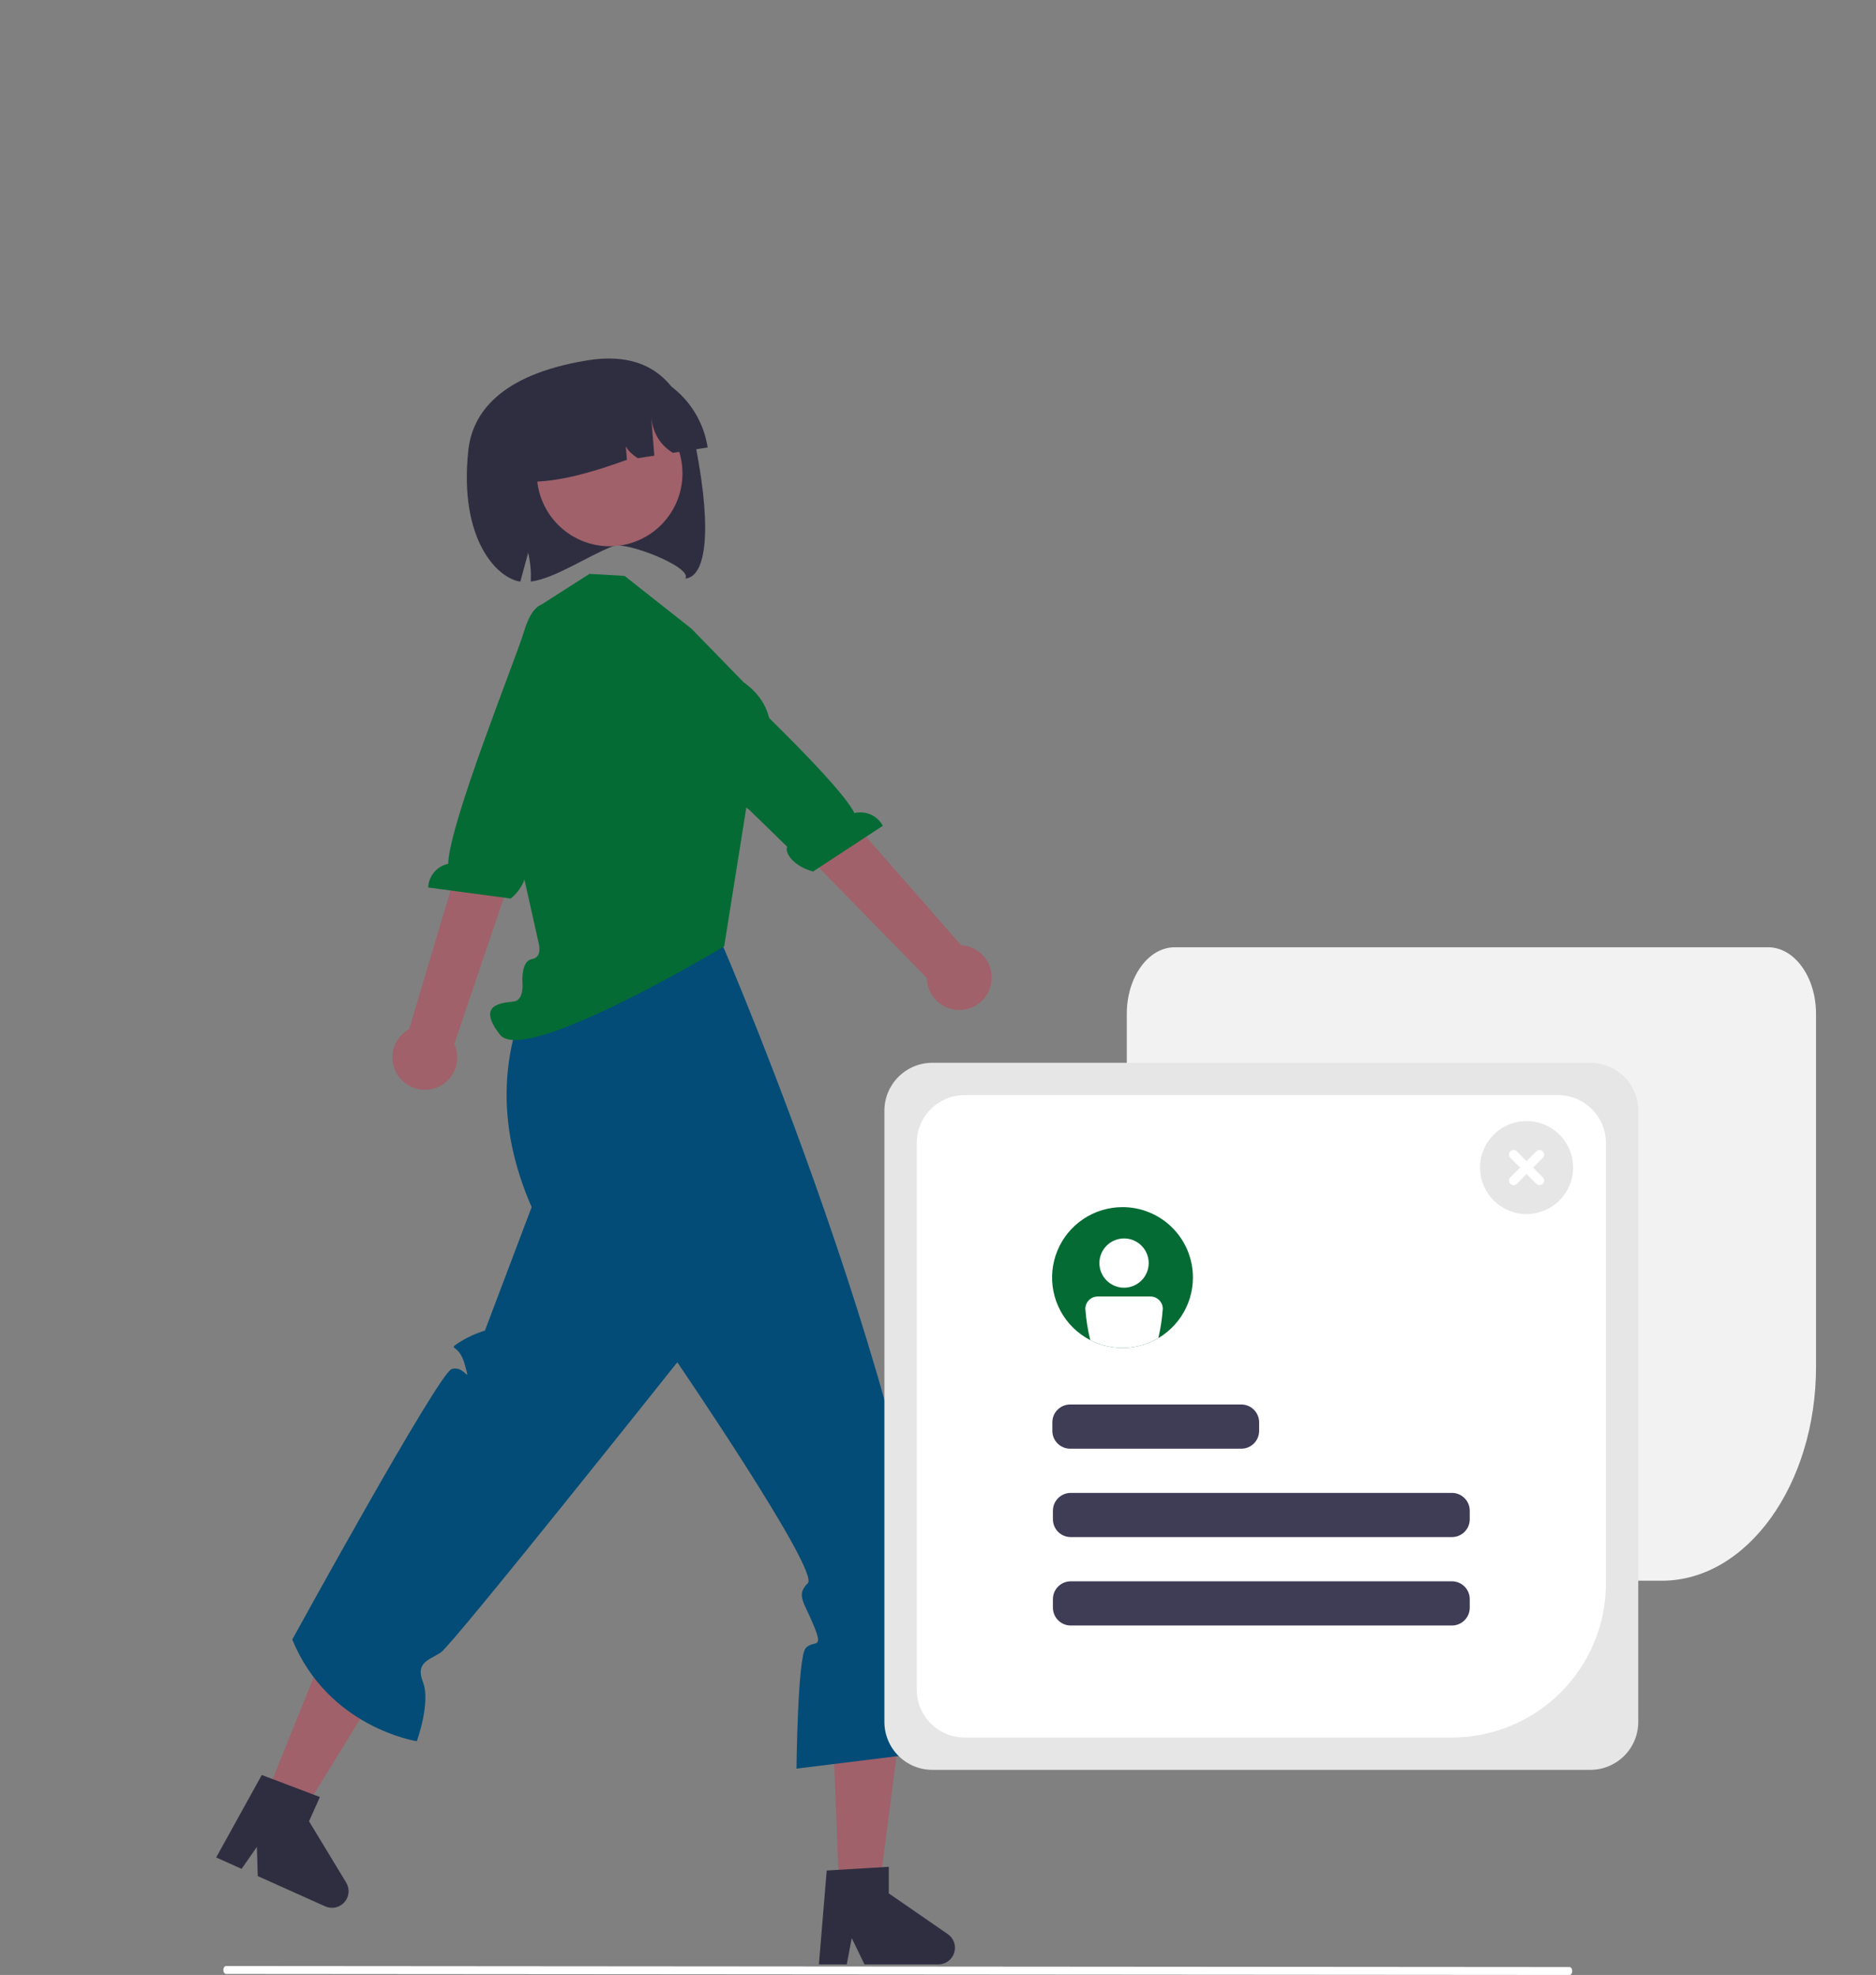 <svg width="210" height="221" viewBox="0 0 210 221" fill="none" xmlns="http://www.w3.org/2000/svg">
<rect x="0" y="0" width="210" height="221" fill="#808080" stroke="none"/>
<path d="M93.962 212.287H98.312L102.539 179.598H92.688L93.962 212.287Z" fill="#A0616A"/>
<path d="M92.543 209.311L99.492 208.896V211.871L106.098 216.431C106.425 216.656 106.67 216.979 106.8 217.354C106.929 217.728 106.935 218.135 106.817 218.513C106.699 218.891 106.463 219.222 106.144 219.457C105.824 219.691 105.438 219.818 105.042 219.818H96.769L95.343 216.875L94.786 219.818H91.667L92.543 209.311Z" fill="#2F2E41"/>
<path d="M29.378 201.92L33.346 203.7L50.596 175.604L41.609 171.574L29.378 201.92Z" fill="#A0616A"/>
<path d="M29.303 198.623L35.812 201.088L34.593 203.802L38.752 210.664C38.958 211.003 39.05 211.399 39.014 211.794C38.978 212.188 38.818 212.561 38.555 212.858C38.292 213.155 37.942 213.36 37.554 213.444C37.166 213.527 36.762 213.485 36.4 213.323L28.853 209.938L28.758 206.67L27.044 209.127L24.198 207.851L29.303 198.623Z" fill="#2F2E41"/>
<path d="M60.672 108.273L80.791 105.547C80.791 105.547 106.656 165.32 105.573 195.886L89.16 197.909C89.16 197.909 89.285 185.375 90.195 184.416C91.106 183.457 92.229 184.677 91.106 181.935C89.983 179.192 89.081 178.499 90.43 177.162C91.78 175.825 75.818 152.439 75.818 152.439C75.818 152.439 50.703 184.005 49.355 184.903C48.007 185.801 46.475 185.999 47.353 188.257C48.231 190.515 46.658 194.842 46.658 194.842C46.658 194.842 36.76 193.342 32.717 183.465C32.717 183.465 49.068 153.7 50.552 153.206C52.036 152.712 52.71 155.181 52.036 152.712C51.362 150.242 50.014 151.14 51.362 150.242C52.27 149.663 53.252 149.21 54.282 148.895L59.512 135.079C55.48 125.838 55.739 116.893 60.672 108.273Z" fill="#024C77"/>
<path d="M60.48 92.455L61.218 99.299L60.783 108.274L80.677 105.912L82.546 92.455L80.165 92.478L60.48 92.455Z" fill="#FFB6B6"/>
<path d="M77.401 70.35L69.914 64.443L65.984 64.215L60.152 67.948L58.724 75.228L55.347 83.425L60.301 105.547C60.301 105.547 60.765 107.135 59.548 107.325C58.33 107.516 58.476 109.856 58.476 109.856C58.476 109.856 58.724 111.884 57.542 112.063C56.36 112.241 53.208 112.241 55.966 115.785C58.724 119.329 81.065 105.898 81.065 105.898L83.71 89.311C83.71 89.311 89.856 81.063 83.237 76.34L77.401 70.35Z" fill="#046B34"/>
<path d="M44.716 120.577C44.387 120.165 44.151 119.687 44.026 119.175C43.901 118.662 43.891 118.129 43.994 117.612C44.098 117.095 44.314 116.608 44.627 116.183C44.94 115.759 45.342 115.408 45.805 115.156L55.223 83.574L61.112 86.537L50.856 116.807C51.228 117.613 51.292 118.527 51.035 119.377C50.778 120.226 50.218 120.952 49.462 121.417C48.705 121.882 47.804 122.053 46.929 121.898C46.055 121.743 45.267 121.273 44.716 120.577Z" fill="#A0616A"/>
<path d="M61.505 67.656C61.505 67.656 59.822 66.762 58.67 70.63C57.748 73.727 50.269 92.174 50.173 96.659C49.558 96.789 49.003 97.121 48.597 97.601C48.19 98.081 47.955 98.682 47.929 99.31L57.177 100.549C58.793 99.187 59.217 97.347 58.591 96.801L60.599 91.321L68.976 73.886L62.733 68.28L61.505 67.656Z" fill="#046B34"/>
<path d="M110.919 110.195C111.039 109.682 111.044 109.148 110.935 108.633C110.826 108.117 110.605 107.631 110.288 107.21C109.97 106.789 109.564 106.442 109.099 106.195C108.633 105.947 108.118 105.805 107.592 105.778L85.988 81.123L81.405 86.587L103.753 109.449C103.765 110.337 104.103 111.189 104.703 111.844C105.302 112.499 106.121 112.911 107.004 113.003C107.888 113.095 108.774 112.86 109.496 112.342C110.217 111.825 110.724 111.061 110.919 110.195Z" fill="#A0616A"/>
<path d="M72.88 69.733C72.88 69.733 74.011 68.2 76.724 71.19C78.895 73.584 93.622 86.985 95.649 90.987C96.261 90.839 96.904 90.898 97.478 91.155C98.052 91.412 98.525 91.853 98.82 92.408L91.018 97.521C88.971 96.991 87.793 95.516 88.121 94.753L83.939 90.68L68.84 78.579L72.043 70.827L72.88 69.733Z" fill="#046B34"/>
<path d="M76.713 64.737C77.58 63.493 70.089 60.551 68.639 61.11C65.664 62.264 62.149 64.729 59.414 65.079C59.466 63.995 59.37 62.909 59.126 61.851C58.831 62.926 58.539 64.004 58.244 65.083C55.663 64.717 51.364 60.394 52.42 50.42C52.857 46.313 55.871 41.946 65.723 40.328C74.818 38.839 77.036 45.584 77.887 49.99C79.826 59.996 78.868 64.583 76.713 64.737Z" fill="#2F2E41"/>
<path d="M68.246 61.125C72.747 61.125 76.395 57.479 76.395 52.981C76.395 48.484 72.747 44.838 68.246 44.838C63.745 44.838 60.097 48.484 60.097 52.981C60.097 57.479 63.745 61.125 68.246 61.125Z" fill="#A0616A"/>
<path d="M79.215 50.075L75.311 50.672C73.59 49.594 72.934 47.995 72.852 46.116L73.245 50.987L71.379 51.272C70.161 50.46 69.617 49.581 69.945 48.615L70.174 51.456C65.2 53.247 60.38 54.567 56.31 53.573C56.1 52.202 56.163 50.803 56.494 49.456C56.825 48.11 57.419 46.841 58.241 45.724C59.063 44.606 60.097 43.661 61.284 42.943C62.472 42.224 63.789 41.747 65.161 41.537L67.17 41.231C68.543 41.021 69.942 41.084 71.29 41.415C72.638 41.746 73.907 42.339 75.026 43.16C76.144 43.982 77.09 45.015 77.809 46.202C78.528 47.388 79.005 48.704 79.215 50.075Z" fill="#2F2E41"/>
<path d="M25.31 220.886L175.69 221C175.772 221 175.851 220.953 175.909 220.87C175.967 220.787 176 220.675 176 220.557C176 220.44 175.967 220.327 175.909 220.244C175.851 220.161 175.772 220.114 175.69 220.114L25.31 220C25.227 220 25.149 220.047 25.091 220.13C25.033 220.213 25 220.326 25 220.443C25 220.56 25.033 220.673 25.091 220.756C25.149 220.839 25.227 220.885 25.31 220.886Z" fill="white"/>
<path d="M186.037 176.883H131.496C128.54 176.883 126.134 173.543 126.134 169.439V113.445C126.134 109.34 128.54 106 131.496 106H197.924C200.881 106 203.287 109.34 203.287 113.445V152.937C203.287 166.141 195.549 176.883 186.037 176.883Z" fill="#F2F2F2"/>
<path d="M178.025 198.049H104.363C102.941 198.047 101.578 197.482 100.573 196.477C99.567 195.473 99.002 194.111 99 192.69V124.284C99.002 122.864 99.567 121.502 100.573 120.497C101.578 119.493 102.941 118.927 104.363 118.926H178.025C179.447 118.927 180.81 119.493 181.816 120.497C182.821 121.502 183.386 122.864 183.388 124.284V192.69C183.386 194.111 182.821 195.473 181.816 196.477C180.81 197.482 179.447 198.047 178.025 198.049Z" fill="#E6E6E6"/>
<path d="M162.522 194.434H107.981C106.559 194.432 105.196 193.867 104.191 192.863C103.185 191.858 102.62 190.496 102.618 189.075V127.902C102.62 126.481 103.185 125.119 104.191 124.114C105.196 123.11 106.559 122.545 107.981 122.543H174.408C175.83 122.545 177.193 123.11 178.198 124.114C179.204 125.119 179.769 126.481 179.771 127.902V177.197C179.766 181.767 177.947 186.148 174.713 189.38C171.479 192.611 167.095 194.429 162.522 194.434Z" fill="white"/>
<path d="M133.536 142.953C133.536 144.511 133.074 146.034 132.208 147.33C131.342 148.626 130.111 149.636 128.671 150.232C127.231 150.829 125.646 150.985 124.117 150.682C122.587 150.378 121.183 149.628 120.08 148.527C118.977 147.425 118.226 146.022 117.921 144.494C117.617 142.966 117.773 141.382 118.369 139.943C118.965 138.503 119.975 137.273 121.271 136.407C122.567 135.541 124.091 135.079 125.651 135.078C126.686 135.077 127.712 135.279 128.669 135.675C129.626 136.07 130.495 136.65 131.228 137.381C131.96 138.113 132.541 138.982 132.937 139.938C133.333 140.894 133.536 141.919 133.536 142.953Z" fill="#046B34"/>
<path d="M138.95 157.164H119.796C118.693 157.164 117.799 158.058 117.799 159.16V160.114C117.799 161.217 118.693 162.11 119.796 162.11H138.95C140.053 162.11 140.948 161.217 140.948 160.114V159.16C140.948 158.058 140.053 157.164 138.95 157.164Z" fill="#3F3D56"/>
<path d="M162.527 167.057H119.861C118.758 167.057 117.863 167.95 117.863 169.053V170.007C117.863 171.109 118.758 172.003 119.861 172.003H162.527C163.631 172.003 164.525 171.109 164.525 170.007V169.053C164.525 167.95 163.631 167.057 162.527 167.057Z" fill="#3F3D56"/>
<path d="M162.527 176.949H119.861C118.758 176.949 117.863 177.843 117.863 178.945V179.899C117.863 181.002 118.758 181.896 119.861 181.896H162.527C163.631 181.896 164.525 181.002 164.525 179.899V178.945C164.525 177.843 163.631 176.949 162.527 176.949Z" fill="#3F3D56"/>
<path d="M125.827 144.095C127.35 144.095 128.585 142.861 128.585 141.338C128.585 139.816 127.35 138.582 125.827 138.582C124.303 138.582 123.068 139.816 123.068 141.338C123.068 142.861 124.303 144.095 125.827 144.095Z" fill="white"/>
<path d="M128.783 145.08H122.872C122.507 145.08 122.156 145.226 121.898 145.484C121.639 145.743 121.494 146.093 121.493 146.458C121.577 147.639 121.762 148.81 122.045 149.959C123.23 150.569 124.551 150.869 125.884 150.83C127.217 150.79 128.518 150.413 129.666 149.734C129.919 148.657 130.085 147.562 130.162 146.458C130.162 146.093 130.017 145.743 129.758 145.484C129.499 145.226 129.149 145.08 128.783 145.08Z" fill="white"/>
<path d="M170.884 135.855C169.854 135.855 168.847 135.55 167.991 134.978C167.134 134.406 166.466 133.593 166.072 132.642C165.678 131.691 165.575 130.644 165.776 129.635C165.977 128.625 166.473 127.698 167.201 126.97C167.93 126.242 168.858 125.746 169.868 125.545C170.879 125.344 171.926 125.448 172.878 125.842C173.829 126.235 174.643 126.903 175.215 127.758C175.788 128.614 176.093 129.621 176.093 130.65C176.093 132.03 175.544 133.354 174.567 134.33C173.591 135.306 172.266 135.855 170.884 135.855Z" fill="#E6E6E6"/>
<path d="M172.701 131.74L171.611 130.651L172.701 129.562C172.797 129.466 172.851 129.335 172.851 129.199C172.851 129.063 172.797 128.932 172.701 128.836C172.604 128.74 172.474 128.686 172.337 128.686C172.201 128.686 172.07 128.74 171.974 128.836L170.884 129.925L169.794 128.836C169.698 128.74 169.567 128.686 169.431 128.686C169.295 128.686 169.164 128.74 169.067 128.836C168.971 128.932 168.917 129.063 168.917 129.199C168.917 129.335 168.971 129.466 169.067 129.562L170.157 130.651L169.067 131.74C168.971 131.837 168.917 131.967 168.917 132.103C168.917 132.24 168.971 132.37 169.067 132.466C169.164 132.563 169.295 132.617 169.431 132.617C169.567 132.617 169.698 132.563 169.794 132.466L170.884 131.377L171.974 132.466C172.022 132.514 172.078 132.552 172.141 132.578C172.203 132.603 172.27 132.617 172.337 132.617C172.405 132.617 172.472 132.603 172.534 132.578C172.596 132.552 172.653 132.514 172.701 132.466C172.748 132.419 172.786 132.362 172.812 132.3C172.838 132.238 172.851 132.171 172.851 132.103C172.851 132.036 172.838 131.969 172.812 131.907C172.786 131.845 172.748 131.788 172.701 131.74Z" fill="white"/>
</svg>
